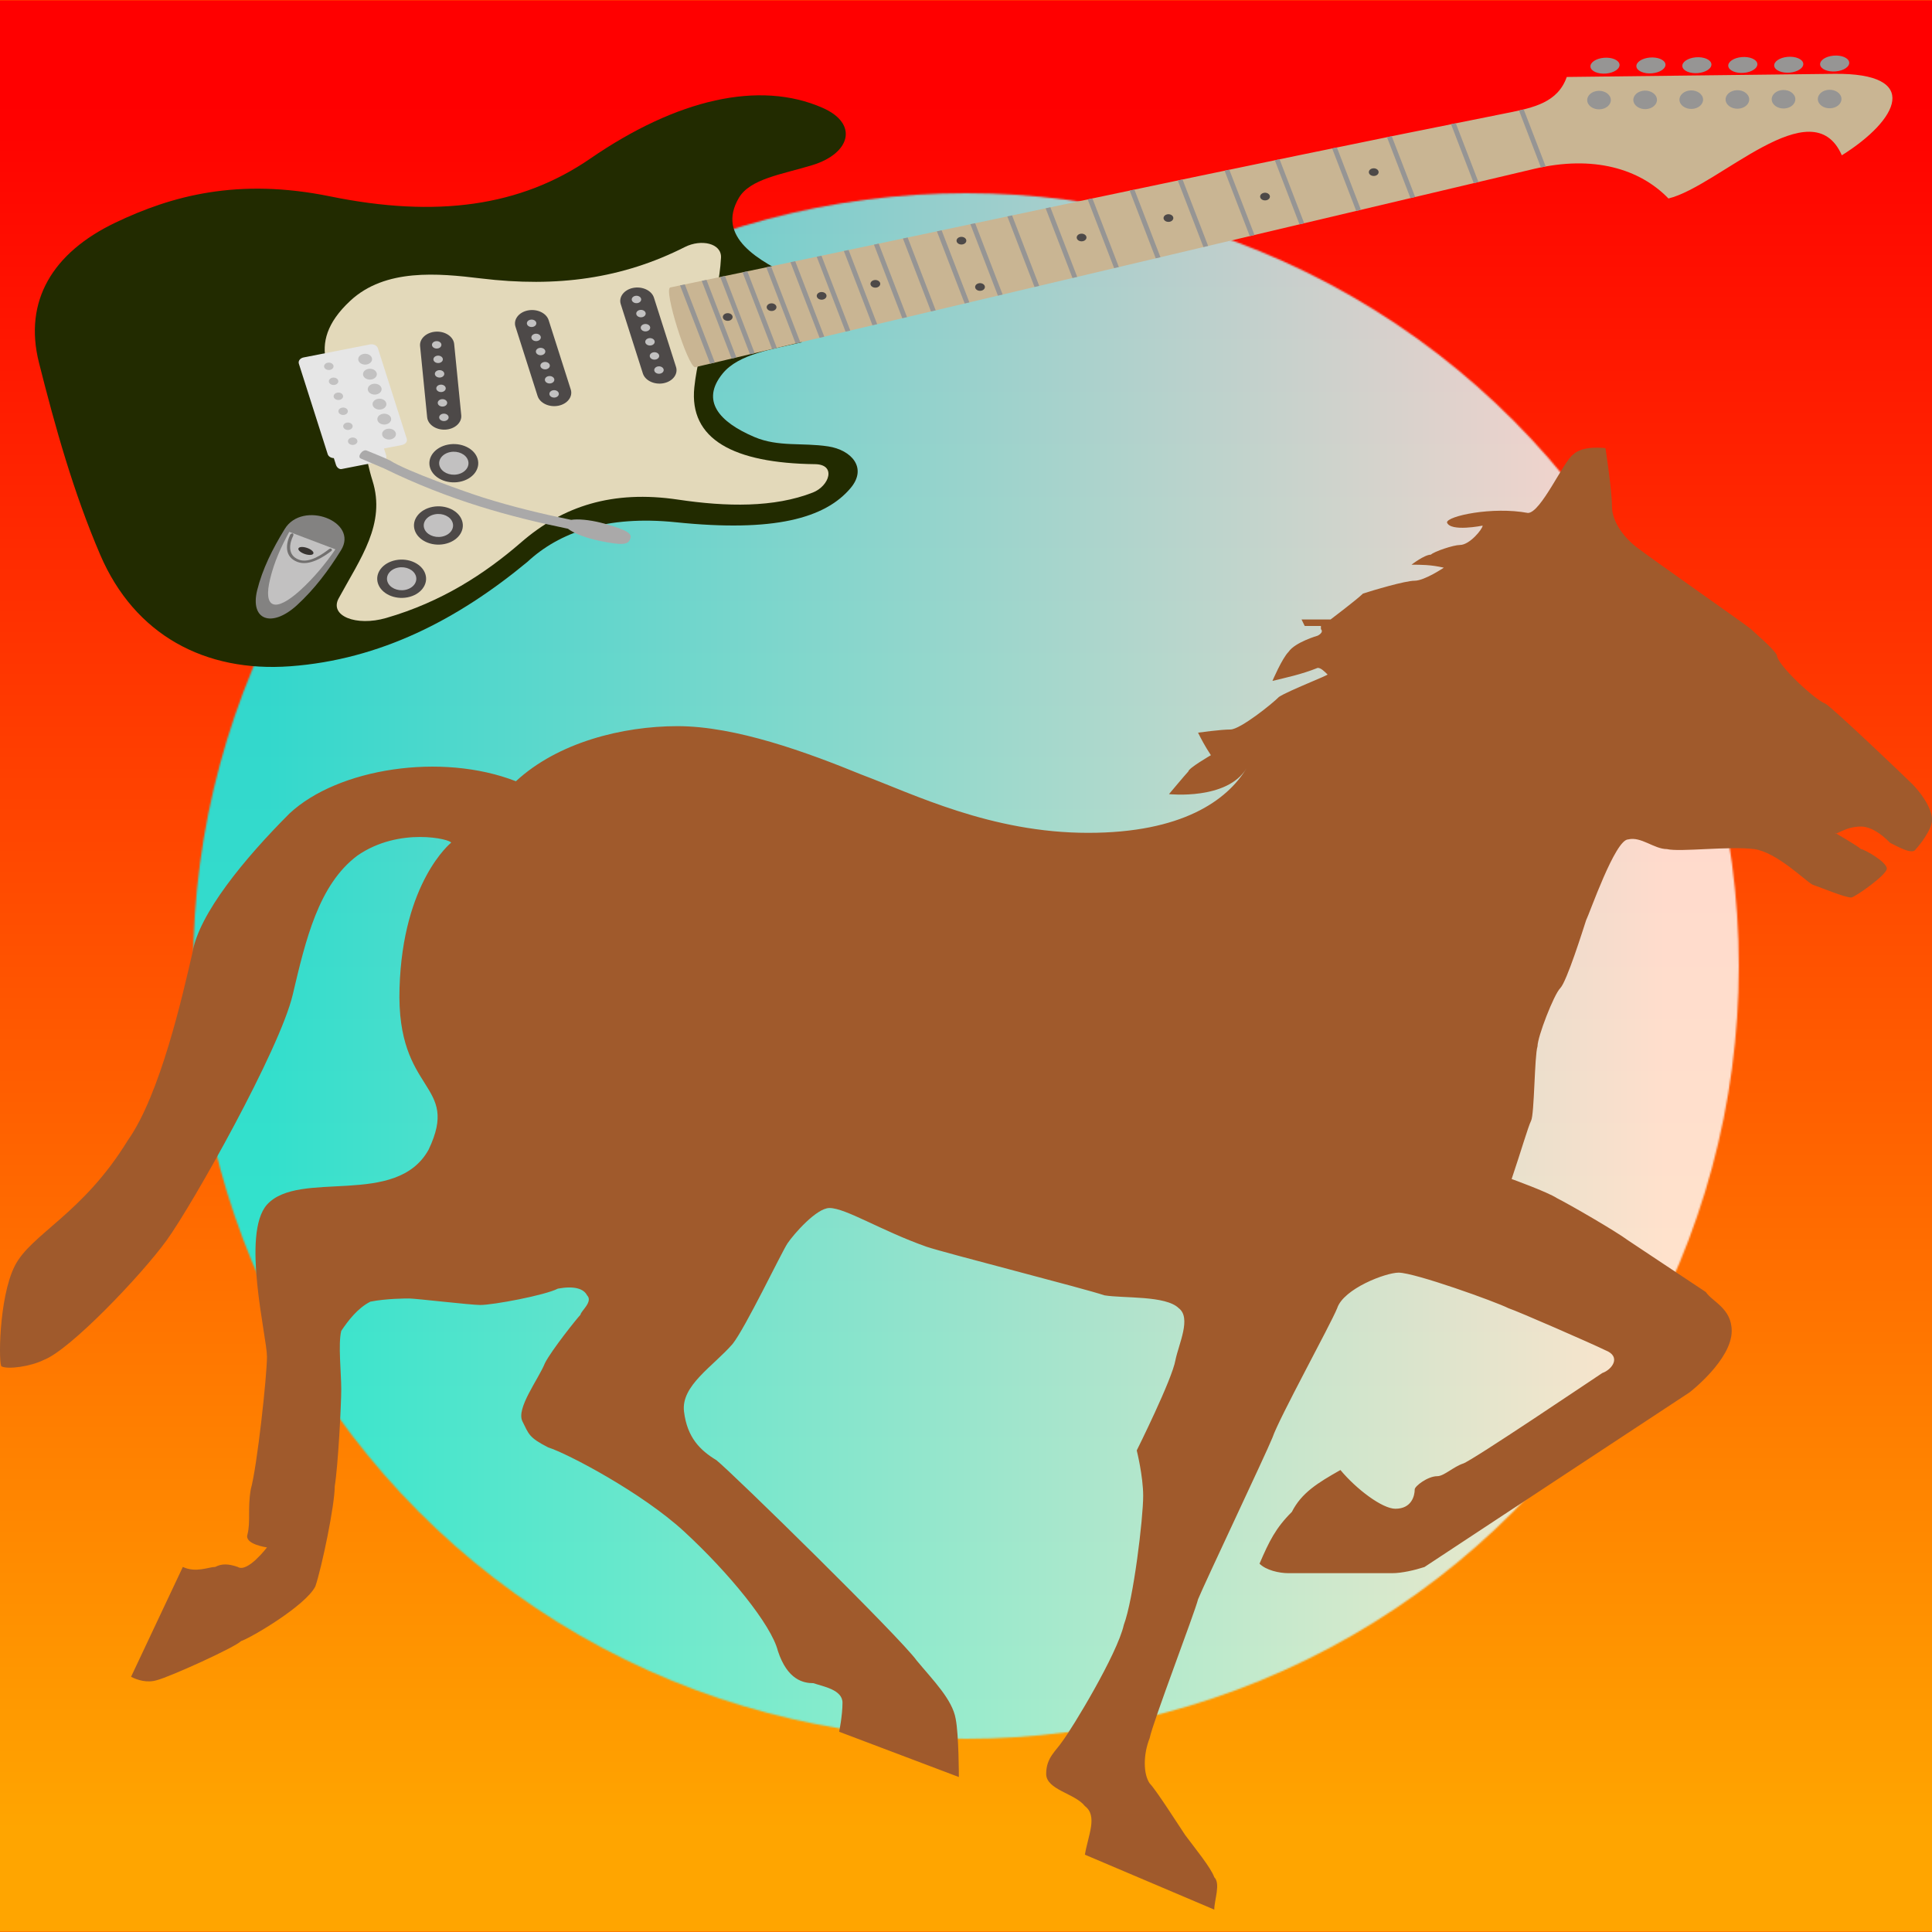 <?xml version="1.0" encoding="UTF-8" standalone="no"?>
<svg
   width="1600"
   height="1600"
   version="1.1"
   viewBox="0 0 1200 1200"
   id="svg4"
   sodipodi:docname="maneline-logo.svg"
   inkscape:version="1.2.2 (b0a8486541, 2022-12-01)"
   inkscape:export-filename="maneline-logo.png"
   inkscape:export-xdpi="30.719999"
   inkscape:export-ydpi="30.719999"
   xmlns:inkscape="http://www.inkscape.org/namespaces/inkscape"
   xmlns:sodipodi="http://sodipodi.sourceforge.net/DTD/sodipodi-0.dtd"
   xmlns="http://www.w3.org/2000/svg"
   xmlns:svg="http://www.w3.org/2000/svg">
  <defs
     id="defs8">
    <!--
    based on the example at
    https://developer.mozilla.org/en-US/docs/Web/SVG/Tutorials/SVG_from_scratch/Patterns
    -->
    <linearGradient
       id="Gradient1">
      <stop
         offset="5%"
         stop-color="cyan"
         id="stop296" />
      <stop
         offset="95%"
         stop-color="white"
         id="stop298" />
    </linearGradient>
    <linearGradient
       id="Gradient2"
       x1="0"
       x2="0"
       y1="0"
       y2="1">
      <stop
         offset="5%"
         stop-color="red"
         id="stop301" />
      <stop
         offset="95%"
         stop-color="orange"
         id="stop303" />
    </linearGradient>
    <pattern
       id="Pattern"
       x="0"
       y="0"
       width="100%"
       height="100%">
      <rect
         x="0"
         y="0"
         width="100%"
         height="100%"
         fill="skyblue"
         id="rect306" />
      <rect
         x="0"
         y="0"
         width="100%"
         height="100%"
         fill="url(#Gradient2)"
         id="rect308" />
      <circle
         cx="50%"
         cy="50%"
         r="40%"
         fill="url(#Gradient1)"
         fill-opacity="0.8"
         id="circle310" />
    </pattern>
  </defs>
  <sodipodi:namedview
     id="namedview6"
     pagecolor="#ffffff"
     bordercolor="#000000"
     borderopacity="0.25"
     inkscape:showpageshadow="2"
     inkscape:pageopacity="0.0"
     inkscape:pagecheckerboard="0"
     inkscape:deskcolor="#d1d1d1"
     inkscape:document-units="pt"
     showgrid="false"
     inkscape:zoom="0.464375"
     inkscape:cx="610.49798"
     inkscape:cy="752.6245"
     inkscape:window-width="1920"
     inkscape:window-height="1018"
     inkscape:window-x="0"
     inkscape:window-y="30"
     inkscape:window-maximized="1"
     inkscape:current-layer="svg4" />
  <rect
     width="100%"
     height="100%"
     fill="url(#Pattern)"
     id="rect315" />
  <path
     d="m 820.468,390.784 c 2.016,2.074 -2.027,4.043 -2.027,4.043 0,0 -14.051,4.043 -18.098,10.055 -4.043,4.055 -10.008,18.047 -10.008,18.047 8.039,-1.969 18.098,-4.043 28.105,-8.102 2.027,0 4.043,2.09 6.07,4.055 1.969,0 -24.168,10.055 -30.133,13.992 -4.043,4.164 -24.109,20.23 -30.121,20.23 -6.012,0 -20.125,1.969 -20.125,1.969 2.027,4.043 4.043,7.981 7.981,13.992 0,0 -13.992,8.102 -13.992,10.066 -1.969,2.074 -12.035,14.113 -12.035,14.113 0,0 36.145,3.926 48.18,-16.078 -12.035,20.004 -40.141,40.129 -98.41,40.129 -60.254,0 -108.41,-24.047 -140.55,-36.086 -34.176,-13.992 -78.336,-30.18 -114.49,-30.18 -34.117,0 -74.293,10.055 -100.38,34.223 -46.199,-18.035 -110.48,-8.09 -140.62,20.016 -28.105,28.105 -56.207,62.328 -60.254,86.281 -6.012,26.242 -20.062,88.453 -40.141,116.68 -28.152,46.02 -60.254,58.164 -70.309,78.168 -10.055,20.125 -10.055,62.328 -8.09,62.328 4.043,1.969 18.156,0 26.184,-4.055 16.078,-6.012 60.203,-52.152 76.273,-74.242 16.066,-22.199 70.367,-118.63 78.348,-152.64 8.039,-34.117 16.066,-68.34 40.188,-86.387 26.137,-18.047 58.176,-10.055 58.176,-7.981 0,0 -30.07,24.059 -32.039,90.324 -2.074,66.254 38.113,58.273 18.035,100.38 -20.113,36.18 -80.305,12.023 -100.37,34.105 -16.078,18.156 0,82.332 0,94.355 0,12.145 -6.121,68.34 -10.055,82.453 -2.074,12.023 0,20.004 -2.074,28.105 -1.969,6.121 12.145,7.981 12.145,7.981 0,0 -12.145,15.961 -18.156,12.133 -6.012,-2.074 -10.008,-2.074 -14.004,0 -4.043,0 -12.023,3.828 -20.113,0 l -32.16,68.242 c 4.055,2.074 10.066,3.938 16.078,2.074 8.09,-2.074 48.227,-20.23 52.262,-24.266 6.012,-1.969 40.141,-21.984 46.152,-34.008 4.043,-12.035 12.023,-50.293 12.023,-62.219 2.027,-12.145 4.043,-50.305 4.043,-60.254 0,-10.055 -2.016,-28.105 0,-36.191 4.055,-6.012 10.066,-14.113 18.109,-18.156 9.996,-1.969 22.031,-1.969 24.047,-1.969 4.055,0 38.219,4.043 44.184,4.043 8.039,0 40.188,-6.012 48.227,-10.164 10.055,-1.859 16.02,0 18.098,4.152 3.996,3.938 -4.043,9.949 -4.043,12.035 -1.969,1.957 -18.047,22.078 -22.094,30.059 -4.043,10.066 -18.047,28.105 -13.992,36.203 3.984,7.981 3.984,10.055 16.02,16.188 12.086,3.816 58.223,28.105 84.348,52.164 28.105,25.906 54.238,58.055 58.297,74.242 5.953,18.156 16.008,20.016 22.031,20.016 6.07,2.074 18.098,4.043 18.098,12.133 0,7.992 -2.074,18.047 -2.074,18.047 l 74.352,28.117 c 0,0 0,-26.148 -1.969,-36.098 -2.027,-12.035 -14.113,-24.059 -24.18,-36.203 -9.996,-14.102 -114.36,-116.45 -124.49,-124.54 -9.996,-6.023 -18.098,-14.004 -20.062,-30.07 -2.074,-16.188 18.047,-28.105 30.191,-42.109 7.981,-10.055 30.07,-56.305 34.055,-62.426 3.996,-5.902 18.098,-21.984 26.074,-21.984 10.066,0 32.16,14.113 60.301,24.059 12.035,4.043 98.352,26.027 110.5,30.18 12.023,1.969 38.051,0 46.152,7.981 7.981,6.012 0,22.199 -2.027,32.148 -2.027,12.035 -24.059,56.207 -24.059,56.207 0,0 3.996,15.973 3.996,28.223 0,13.992 -6.012,64.188 -12.035,80.148 -4.043,18.156 -32.148,64.402 -38.219,72.395 -3.984,6.012 -9.996,10.066 -9.996,20.125 0,9.949 18.035,12.145 24.047,20.016 8.102,6.121 2.027,18.035 0,30.18 l 80.363,34.117 c 0,-6.012 4.055,-16.078 0,-20.125 -2.074,-5.902 -12.023,-18.035 -18.035,-26.137 -4.043,-6.012 -18.098,-28.105 -22.094,-32.148 -4.043,-5.902 -4.043,-17.93 0,-28.117 1.969,-9.938 28.105,-78.191 30.07,-86.27 4.043,-9.949 42.215,-90.434 46.199,-100.38 4.043,-12.023 36.145,-70.297 40.188,-80.363 3.996,-12.133 30.133,-22.094 38.172,-22.094 9.996,0 60.254,18.047 68.23,22.094 6.012,1.969 52.273,22.199 60.254,26.137 10.066,3.938 4.043,12.035 -1.969,14.113 -6.012,3.938 -80.375,54.133 -86.387,56.207 -6.012,1.969 -12.023,7.871 -16.078,7.871 -6.012,0 -14.051,6.238 -14.051,8.207 0,4.043 -1.969,12.023 -12.023,12.023 -8.039,0 -24.109,-12.023 -34.117,-24.059 -14.113,7.981 -24.121,14.113 -30.18,26.027 -10.008,9.949 -14.051,18.156 -20.074,32.148 4.055,4.043 12.086,5.902 18.047,5.902 h 64.285 c 6.023,0 14.051,-1.859 20.125,-3.828 6.012,-4.043 164.64,-108.47 164.64,-108.47 0,0 26.184,-20.125 26.184,-38.16 0,-14.113 -12.133,-18.156 -16.066,-24.168 -6.07,-3.938 -42.215,-28.105 -48.227,-32.039 -8.102,-6.012 -36.203,-22.199 -44.184,-26.242 -6.07,-3.938 -28.211,-11.914 -28.211,-11.914 6.121,-18.156 10.117,-32.16 12.086,-36.203 2.074,-4.043 2.074,-40.246 3.996,-46.246 0,-5.902 10.117,-32.039 14.102,-36.086 4.043,-4.043 14.113,-36.191 16.078,-42.215 2.074,-3.938 18.035,-50.184 26.137,-50.184 7.981,-1.969 16.066,6.012 24.059,6.012 8.09,1.969 38.16,-1.969 54.238,0 14.102,1.969 32.148,20.125 36.191,22.094 6.012,2.074 20.016,7.981 24.059,7.981 2.027,0 22.094,-14.004 22.094,-17.941 0,-4.152 -14.113,-12.133 -16.078,-12.133 -1.969,-1.969 -16.02,-10.066 -16.02,-10.066 0,2.09 5.965,-3.938 16.02,-3.938 8.039,0 16.078,7.992 18.047,10.066 4.043,1.969 14.102,7.981 16.066,3.938 2,-2.012 10.039,-12.078 10.039,-18.078 0,-8.09 -8.039,-18.035 -12.035,-22.094 -3.984,-4.043 -50.195,-48.109 -54.238,-50.184 -6.012,-1.969 -30.07,-24.18 -30.07,-30.07 -2.074,-4.164 -14.102,-14.113 -16.066,-16.188 -2.09,-1.969 -62.27,-44.062 -70.309,-50.305 -8.039,-5.902 -16.078,-15.961 -16.078,-26.016 0,-9.949 -4.043,-36.086 -4.043,-36.086 0,0 -13.992,-1.969 -20.062,3.938 -5.965,4.152 -20.062,36.301 -28.105,36.301 -22.152,-4.152 -50.258,1.969 -50.258,5.902 2.074,6.012 22.141,1.969 22.141,1.969 0,2.074 -8.039,12.023 -14.113,12.023 -3.984,0 -16.02,4.043 -18.035,6.012 -3.996,0 -12.035,6.238 -12.035,6.238 5.965,0 12.035,0 20.074,1.848 0,0 -12.035,8.102 -18.109,8.102 -5.953,0 -26.074,6.012 -32.09,7.981 -4.043,3.938 -20.125,16.078 -20.125,16.078 h -18.047 l 1.969,4.043 h 10.066 v 1.98 z"
     fill="#634531"
     fill-rule="evenodd"
     id="path2"
     style="fill:#a05a2c" />
  <path
     fill="#1860a2"
     d="M 62.236,344.562 C 45.577,305.714 34.351,265.486 24.204,225.281 14.526,186.927 32.706,156.929 71.583,138.326 106.552,121.593 147.857,110.294 205.105,121.981 c 65.839,13.442 118.158,6.351 161.503,-23.461 53.777,-36.988 105.055,-48.773 144.323,-31.542 22.564,9.901 17.246,28.373 -6.385,35.591 -18.874,5.765 -38.697,8.451 -45.654,20.39 -14.191,24.354 12.058,39.078 35.83,50.214 1.062,13.146 2.125,26.293 3.187,39.439 -18.088,4.352 -39.1,7.149 -49.09,19.428 -13.748,16.899 -2.146,30.117 19.877,39.44 14.754,6.246 29.628,3.335 45.651,5.774 14.538,2.213 24.529,13.359 13.987,25.876 -15.857,18.828 -47.638,27.529 -108.486,21.252 -43.104,-4.446 -72.57,6.311 -92.288,24.62 -43.263,35.797 -91.38,60.701 -147.271,64.825 -52.959,3.907 -96.68,-19.431 -118.051,-69.266 z"
     id="path11"
     style="fill:#222b00;stroke-width:76.204" />
  <path
     fill="#e3d9ba"
     d="m 217.976,254.937 c -10.964,-18.864 -30.258,-40.412 -0.362,-68.161 21.71,-20.151 54.444,-17.066 81.073,-13.839 47.308,5.733 87.962,0.097 126.7,-19.508 10.05,-5.087 22.892,-2.41 22.444,6.635 -1.343,27.148 -13.739,53.388 -16.566,80.466 -3.366,32.242 24.235,47.151 74.957,47.773 13.45,0.165 8.908,13.591 -1.344,17.611 -24.025,9.421 -53.573,8.894 -83.677,4.411 -40.696,-6.062 -71.516,4.003 -97.387,26.432 -22.577,19.574 -49.401,37.099 -84.02,47.102 -18.504,5.347 -35.379,-1.268 -29.435,-12.211 13.512,-24.873 29.493,-46.294 20.981,-73.16 -4.592,-14.491 -5.468,-29.963 -13.365,-43.551 z"
     id="path13"
     style="stroke-width:76.204" />
  <path
     fill="#c9b593"
     d="m 935.981,70.203 c 16.657,-3.313 31.58,-6.548 37.165,-22.398 l 166.025,-1.945 c 54.784,-0.641 40.015,28.577 4.823,50.6 -18.456,-42.088 -76.571,19.298 -107.689,26.816 -17.865,-18.428 -46.538,-27.11 -83.523,-18.367 L 431.757,228.086 C 427.134,227.811 411.724,178.985 416.423,178.519 589.609,142.413 762.279,104.751 935.982,70.203 Z"
     id="path15"
     style="stroke-width:76.204" />
  <path
     fill="#969594"
     d="m 996.188,35.893 c 4.978,-0.438 9.329,1.397 9.716,4.098 0.387,2.701 -3.335,5.248 -8.314,5.686 -4.978,0.439 -9.329,-1.397 -9.716,-4.098 -0.387,-2.701 3.335,-5.247 8.314,-5.686 z m 142.66,-1.329 c 4.978,-0.439 9.33,1.397 9.716,4.098 0.387,2.701 -3.336,5.247 -8.314,5.686 -4.978,0.438 -9.329,-1.397 -9.716,-4.098 -0.387,-2.701 3.336,-5.247 8.314,-5.685 z m -114.127,1.183 c 4.978,-0.438 9.329,1.398 9.716,4.099 0.387,2.701 -3.335,5.247 -8.314,5.685 -4.978,0.439 -9.329,-1.397 -9.716,-4.098 -0.387,-2.701 3.335,-5.247 8.314,-5.686 z m 85.599,-0.435 c 4.979,-0.438 9.329,1.397 9.716,4.098 0.387,2.701 -3.335,5.248 -8.314,5.686 -4.979,0.439 -9.329,-1.397 -9.716,-4.098 -0.387,-2.701 3.335,-5.247 8.314,-5.686 z m -57.066,0.29 c 4.979,-0.438 9.329,1.397 9.716,4.098 0.387,2.701 -3.335,5.248 -8.314,5.686 -4.979,0.439 -9.329,-1.397 -9.716,-4.098 -0.387,-2.701 3.335,-5.247 8.314,-5.686 z m 28.533,-0.145 c 4.978,-0.438 9.329,1.397 9.716,4.098 0.387,2.701 -3.335,5.247 -8.314,5.685 -4.978,0.439 -9.329,-1.397 -9.716,-4.098 -0.387,-2.701 3.335,-5.247 8.314,-5.685 z"
     id="path17"
     style="stroke-width:76.204" />
  <path
     fill="#969594"
     fill-rule="nonzero"
     d="m 946.404,67.95 13.649,35.444 c -0.983,0.177 -1.973,0.368 -2.967,0.57 L 943.483,68.64 c 0.986,-0.222 1.959,-0.451 2.921,-0.689 z m -42.176,8.603 14.06,36.511 -2.92,0.69 -14.096,-36.606 z m -39.784,8.052 14.537,37.751 -2.92,0.69 -14.572,-37.84 z m -34.075,6.97 14.92,38.746 -2.92,0.691 -14.953,-38.83 z m -35.613,7.349 15.298,39.728 -2.921,0.69 -15.328,-39.806 z m -60.259,12.556 15.895,41.277 -2.92,0.69 -15.922,-41.349 z m -29.901,6.275 16.175,42.004 -2.92,0.691 -16.202,-42.075 z m -26.068,5.49 16.412,42.621 -2.92,0.69 -16.44,-42.69 z m -26.113,5.511 16.646,43.228 -2.92,0.691 -16.673,-43.297 z m -23.794,5.03 16.856,43.774 -2.92,0.69 -16.882,-43.841 z m -22.943,4.855 17.057,44.295 -2.92,0.69 -17.083,-44.362 z m -20.818,4.406 17.24,44.769 -2.92,0.69 -17.265,-44.835 z m -21.101,4.467 17.424,45.247 -2.92,0.69 -17.45,-45.314 z m -17.986,3.805 17.581,45.657 -2.92,0.69 -17.608,-45.724 z m -18.695,3.951 17.746,46.086 -2.92,0.69 -17.773,-46.154 z m -16.856,3.559 17.897,46.476 -2.92,0.69 -17.923,-46.545 z m -16.29,3.435 18.044,46.858 -2.92,0.69 -18.071,-46.927 z m -15.017,3.163 18.181,47.213 -2.92,0.691 -18.208,-47.284 z m -14.736,3.097 18.317,47.567 -2.92,0.691 -18.345,-47.639 z m -13.887,2.914 18.447,47.906 -2.92,0.69 -18.476,-47.978 z m -11.48,2.404 18.557,48.19 -2.92,0.69 -18.585,-48.263 z m -13.467,2.815 18.687,48.527 -2.92,0.69 -18.716,-48.602 z m 338.213,-71.248 15.613,40.545 -2.92,0.69 -15.643,-40.621 z"
     id="path19"
     style="stroke-width:76.204" />
  <path
     fill="#4d4948"
     d="m 451.164,194.606 c 1.612,-0.361 3.293,0.37 3.754,1.634 0.46,1.263 -0.473,2.581 -2.085,2.942 -1.612,0.361 -3.293,-0.37 -3.754,-1.634 -0.461,-1.263 0.473,-2.581 2.085,-2.942 z"
     id="path21"
     style="stroke-width:76.204" />
  <path
     fill="#4d4948"
     d="m 478.407,188.501 c 1.612,-0.362 3.293,0.37 3.754,1.634 0.461,1.264 -0.473,2.581 -2.084,2.942 -1.612,0.362 -3.293,-0.37 -3.754,-1.634 -0.461,-1.263 0.473,-2.581 2.084,-2.942 z"
     id="path23"
     style="stroke-width:76.204" />
  <path
     fill="#4d4948"
     d="m 509.495,181.476 c 1.612,-0.361 3.293,0.37 3.754,1.634 0.461,1.263 -0.473,2.581 -2.084,2.942 -1.612,0.361 -3.293,-0.37 -3.754,-1.634 -0.461,-1.263 0.473,-2.581 2.084,-2.942 z"
     id="path25"
     style="stroke-width:76.204" />
  <path
     fill="#4d4948"
     d="m 542.861,174.006 c 1.612,-0.361 3.293,0.37 3.754,1.634 0.46,1.263 -0.473,2.581 -2.085,2.942 -1.612,0.361 -3.293,-0.37 -3.753,-1.634 -0.461,-1.263 0.473,-2.581 2.084,-2.942 z"
     id="path27"
     style="stroke-width:76.204" />
  <path
     fill="#4d4948"
     d="m 670.962,145.229 c 1.612,-0.361 3.293,0.37 3.754,1.634 0.461,1.263 -0.473,2.581 -2.084,2.942 -1.612,0.362 -3.293,-0.37 -3.754,-1.634 -0.461,-1.263 0.473,-2.581 2.084,-2.942 z"
     id="path29"
     style="stroke-width:76.204" />
  <path
     fill="#4d4948"
     d="m 784.896,119.805 c 1.612,-0.362 3.293,0.37 3.754,1.634 0.461,1.263 -0.473,2.581 -2.085,2.942 -1.612,0.362 -3.293,-0.37 -3.753,-1.634 -0.461,-1.263 0.473,-2.581 2.084,-2.942 z"
     id="path31"
     style="stroke-width:76.204" />
  <path
     fill="#4d4948"
     d="m 724.903,133.151 c 1.612,-0.361 3.293,0.37 3.754,1.634 0.461,1.264 -0.473,2.581 -2.084,2.942 -1.612,0.362 -3.293,-0.37 -3.754,-1.634 -0.461,-1.263 0.473,-2.581 2.084,-2.942 z"
     id="path33"
     style="stroke-width:76.204" />
  <path
     fill="#4d4948"
     d="m 852.412,104.627 c 1.612,-0.361 3.293,0.37 3.753,1.634 0.461,1.263 -0.473,2.581 -2.084,2.942 -1.612,0.361 -3.293,-0.37 -3.754,-1.634 -0.46,-1.263 0.473,-2.581 2.085,-2.942 z"
     id="path35"
     style="stroke-width:76.204" />
  <path
     fill="#4d4948"
     d="m 596.326,147.203 c 1.612,-0.362 3.293,0.37 3.754,1.634 0.46,1.263 -0.473,2.581 -2.085,2.942 -1.612,0.361 -3.293,-0.37 -3.753,-1.634 -0.461,-1.263 0.473,-2.581 2.084,-2.942 z"
     id="path37"
     style="stroke-width:76.204" />
  <path
     fill="#4d4948"
     d="m 607.871,175.965 c 1.612,-0.362 3.293,0.37 3.754,1.634 0.46,1.264 -0.473,2.581 -2.085,2.942 -1.612,0.362 -3.293,-0.37 -3.753,-1.634 -0.461,-1.263 0.473,-2.581 2.084,-2.942 z"
     id="path39"
     style="stroke-width:76.204" />
  <path
     fill="#969594"
     d="m 991.386,56.582 c 3.931,-0.777 7.922,1.091 8.914,4.172 0.992,3.081 -1.392,6.21 -5.323,6.987 -3.931,0.777 -7.922,-1.091 -8.914,-4.172 -0.992,-3.081 1.392,-6.21 5.323,-6.987 z"
     id="path41"
     style="stroke-width:76.204" />
  <path
     fill="#969594"
     d="m 1020.039,56.452 c 3.931,-0.777 7.922,1.091 8.914,4.173 0.992,3.081 -1.392,6.209 -5.323,6.987 -3.931,0.777 -7.922,-1.091 -8.914,-4.172 -0.992,-3.081 1.392,-6.21 5.323,-6.987 z"
     id="path43"
     style="stroke-width:76.204" />
  <path
     fill="#969594"
     d="m 1134.636,55.932 c 3.931,-0.777 7.922,1.091 8.914,4.172 0.992,3.081 -1.392,6.21 -5.323,6.987 -3.931,0.777 -7.922,-1.091 -8.914,-4.172 -0.992,-3.081 1.392,-6.21 5.323,-6.987 z"
     id="path45"
     style="stroke-width:76.204" />
  <path
     fill="#969594"
     d="m 1105.982,56.062 c 3.931,-0.777 7.922,1.091 8.914,4.172 0.992,3.081 -1.392,6.21 -5.323,6.987 -3.931,0.777 -7.922,-1.091 -8.914,-4.173 -0.991,-3.081 1.393,-6.209 5.324,-6.987 z"
     id="path47"
     style="stroke-width:76.204" />
  <path
     fill="#969594"
     d="m 1077.338,56.192 c 3.931,-0.777 7.922,1.091 8.914,4.173 0.992,3.081 -1.393,6.209 -5.324,6.987 -3.931,0.777 -7.922,-1.091 -8.914,-4.173 -0.992,-3.081 1.392,-6.209 5.324,-6.987 z"
     id="path49"
     style="stroke-width:76.204" />
  <path
     fill="#969594"
     d="m 1048.684,56.322 c 3.931,-0.777 7.922,1.091 8.914,4.173 0.992,3.081 -1.393,6.209 -5.324,6.987 -3.931,0.777 -7.922,-1.091 -8.914,-4.173 -0.992,-3.081 1.392,-6.209 5.323,-6.987 z"
     id="path51"
     style="stroke-width:76.204" />
  <path
     fill="#4d4948"
     d="m 238.501,278.578 1.297,4.066 c 0.54,1.693 -0.142,3.298 -1.507,3.566 l -26.136,5.12 c -1.365,0.267 -2.93,-0.897 -3.47,-2.591 l -1.335,-4.188 c -1.759,-0.054 -3.353,-1.022 -3.805,-2.442 l -17.92,-56.203 c -0.548,-1.718 0.771,-3.469 2.931,-3.892 l 41.235,-8.078 c 2.16,-0.423 4.374,0.636 4.922,2.353 l 17.92,56.203 c 0.547,1.718 -0.771,3.469 -2.932,3.892 l -11.201,2.194 z"
     id="path53"
     style="fill:#e6e6e6;stroke-width:76.204" />
  <path
     fill="#c2c1c1"
     d="m 206.482,234.595 c 1.573,-0.308 3.168,0.442 3.561,1.674 0.393,1.234 -0.564,2.483 -2.137,2.791 -1.573,0.308 -3.167,-0.442 -3.56,-1.675 -0.393,-1.233 0.564,-2.482 2.136,-2.79 z m 34.107,31.768 c 2.303,-0.451 4.637,0.647 5.212,2.451 0.576,1.805 -0.825,3.635 -3.128,4.086 -2.303,0.451 -4.637,-0.648 -5.212,-2.452 -0.575,-1.805 0.825,-3.635 3.128,-4.085 z m -22.238,5.457 c 1.574,-0.308 3.168,0.442 3.561,1.675 0.393,1.233 -0.564,2.482 -2.137,2.791 -1.572,0.308 -3.167,-0.442 -3.56,-1.675 -0.393,-1.233 0.564,-2.482 2.135,-2.791 z m -2.967,-9.306 c 1.573,-0.308 3.168,0.442 3.56,1.674 0.393,1.233 -0.564,2.483 -2.137,2.791 -1.572,0.308 -3.167,-0.442 -3.56,-1.675 -0.393,-1.232 0.564,-2.482 2.136,-2.79 z m 22.238,-5.457 c 2.303,-0.451 4.637,0.647 5.212,2.451 0.576,1.805 -0.825,3.635 -3.128,4.086 -2.302,0.451 -4.636,-0.648 -5.212,-2.452 -0.576,-1.805 0.825,-3.635 3.128,-4.085 z m -2.967,-9.307 c 2.303,-0.451 4.637,0.648 5.212,2.452 0.576,1.805 -0.825,3.635 -3.128,4.086 -2.302,0.451 -4.636,-0.647 -5.212,-2.452 -0.576,-1.805 0.825,-3.635 3.128,-4.086 z m -22.238,5.457 c 1.574,-0.308 3.168,0.442 3.561,1.674 0.393,1.233 -0.564,2.483 -2.137,2.791 -1.572,0.308 -3.167,-0.442 -3.56,-1.675 -0.392,-1.232 0.564,-2.482 2.136,-2.79 z m -2.967,-9.306 c 1.574,-0.308 3.168,0.442 3.561,1.674 0.393,1.234 -0.564,2.483 -2.137,2.792 -1.573,0.308 -3.167,-0.442 -3.56,-1.675 -0.393,-1.232 0.564,-2.482 2.136,-2.79 z m 22.238,-5.457 c 2.303,-0.451 4.637,0.647 5.212,2.452 0.576,1.805 -0.825,3.635 -3.128,4.086 -2.302,0.451 -4.637,-0.647 -5.212,-2.452 -0.576,-1.804 0.825,-3.634 3.128,-4.085 z m -2.968,-9.306 c 2.303,-0.451 4.637,0.647 5.213,2.452 0.575,1.805 -0.825,3.635 -3.128,4.086 -2.302,0.451 -4.637,-0.647 -5.212,-2.452 -0.576,-1.804 0.825,-3.634 3.127,-4.085 z m -2.967,-9.307 c 2.303,-0.451 4.637,0.647 5.212,2.452 0.576,1.805 -0.825,3.635 -3.128,4.086 -2.303,0.451 -4.637,-0.647 -5.212,-2.452 -0.575,-1.804 0.826,-3.635 3.128,-4.085 z m -22.238,5.457 c 1.573,-0.308 3.168,0.442 3.561,1.674 0.393,1.233 -0.564,2.483 -2.137,2.791 -1.572,0.308 -3.167,-0.442 -3.56,-1.675 -0.393,-1.233 0.564,-2.482 2.136,-2.79 z"
     id="path55"
     style="stroke-width:76.204" />
  <path
     fill="#4d4948"
     d="m 393.29,178.815 v 0 c 5.667,-1.11 11.463,1.62 12.878,6.058 l 13.728,43.056 c 1.415,4.438 -2.061,8.984 -7.728,10.094 v 0 c -5.667,1.11 -11.462,-1.615 -12.878,-6.057 l -13.728,-43.057 c -1.417,-4.442 2.061,-8.984 7.728,-10.094 z"
     id="path57"
     style="stroke-width:76.204" />
  <path
     fill="#c2c1c1"
     d="m 408.586,227.608 c 1.573,-0.308 3.168,0.442 3.561,1.674 0.393,1.233 -0.564,2.482 -2.137,2.791 -1.572,0.308 -3.167,-0.442 -3.56,-1.675 -0.393,-1.233 0.564,-2.482 2.136,-2.791 z m -2.796,-8.768 c 1.573,-0.308 3.168,0.442 3.561,1.674 0.393,1.233 -0.564,2.483 -2.137,2.791 -1.572,0.308 -3.167,-0.442 -3.559,-1.675 -0.393,-1.232 0.564,-2.482 2.136,-2.79 z m -2.796,-8.768 c 1.573,-0.308 3.168,0.442 3.561,1.674 0.393,1.233 -0.564,2.483 -2.137,2.791 -1.572,0.308 -3.167,-0.442 -3.56,-1.675 -0.393,-1.232 0.564,-2.482 2.136,-2.79 z m -2.796,-8.768 c 1.573,-0.308 3.168,0.442 3.561,1.674 0.393,1.234 -0.564,2.483 -2.137,2.791 -1.572,0.308 -3.167,-0.442 -3.56,-1.675 -0.393,-1.233 0.564,-2.482 2.136,-2.79 z m -2.796,-8.768 c 1.573,-0.308 3.168,0.442 3.56,1.674 0.393,1.233 -0.564,2.483 -2.137,2.791 -1.572,0.308 -3.167,-0.442 -3.56,-1.675 -0.393,-1.232 0.564,-2.482 2.136,-2.79 z m -2.796,-8.768 c 1.574,-0.308 3.168,0.442 3.561,1.674 0.393,1.233 -0.564,2.483 -2.137,2.791 -1.572,0.308 -3.167,-0.442 -3.56,-1.675 -0.393,-1.232 0.564,-2.482 2.136,-2.79 z"
     id="path59"
     style="stroke-width:76.204" />
  <path
     fill="#4d4948"
     d="m 327.904,192.81 v 0 c 5.667,-1.11 11.463,1.62 12.878,6.057 l 13.728,43.057 c 1.415,4.438 -2.061,8.984 -7.728,10.094 v 0 c -5.667,1.11 -11.461,-1.615 -12.878,-6.057 l -13.728,-43.057 c -1.416,-4.442 2.061,-8.984 7.728,-10.094 z"
     id="path61"
     style="stroke-width:76.204" />
  <path
     fill="#c2c1c1"
     d="m 343.456,242.409 c 1.574,-0.308 3.168,0.442 3.561,1.674 0.393,1.233 -0.564,2.482 -2.137,2.791 -1.572,0.308 -3.167,-0.442 -3.56,-1.675 -0.393,-1.233 0.564,-2.482 2.136,-2.791 z m -2.796,-8.768 c 1.574,-0.308 3.168,0.442 3.561,1.674 0.393,1.233 -0.564,2.483 -2.137,2.791 -1.573,0.308 -3.166,-0.442 -3.56,-1.675 -0.392,-1.232 0.564,-2.482 2.136,-2.79 z m -2.796,-8.768 c 1.574,-0.308 3.168,0.442 3.561,1.674 0.393,1.233 -0.564,2.483 -2.137,2.791 -1.573,0.308 -3.167,-0.442 -3.56,-1.675 -0.393,-1.232 0.564,-2.482 2.136,-2.79 z m -2.796,-8.768 c 1.573,-0.308 3.168,0.442 3.561,1.674 0.393,1.234 -0.564,2.483 -2.137,2.791 -1.573,0.308 -3.167,-0.442 -3.56,-1.675 -0.393,-1.233 0.564,-2.482 2.136,-2.79 z m -2.796,-8.768 c 1.573,-0.308 3.168,0.442 3.561,1.674 0.393,1.233 -0.564,2.483 -2.137,2.791 -1.572,0.308 -3.167,-0.442 -3.56,-1.675 -0.393,-1.232 0.564,-2.482 2.136,-2.79 z m -2.796,-8.768 c 1.573,-0.308 3.168,0.442 3.561,1.674 0.393,1.233 -0.564,2.483 -2.137,2.791 -1.572,0.308 -3.167,-0.442 -3.56,-1.675 -0.393,-1.232 0.564,-2.482 2.136,-2.79 z"
     id="path63"
     style="stroke-width:76.204" />
  <path
     fill="#4d4948"
     d="m 270.679,206.003 v 0 c 5.823,-0.356 10.96,3.092 11.413,7.652 l 4.401,44.247 c 0.454,4.56 -3.939,8.59 -9.762,8.946 v 0 c -5.824,0.356 -10.959,-3.087 -11.413,-7.652 l -4.4,-44.246 c -0.454,-4.565 3.938,-8.59 9.762,-8.946 z"
     id="path65"
     style="stroke-width:76.204" />
  <path
     fill="#c2c1c1"
     d="m 271.011,211.888 c 1.617,-0.098 3.029,0.848 3.155,2.115 0.126,1.268 -1.082,2.375 -2.699,2.474 -1.615,0.099 -3.029,-0.849 -3.154,-2.116 -0.126,-1.267 1.083,-2.374 2.698,-2.473 z m 0.895,9.01 c 1.617,-0.099 3.03,0.849 3.156,2.116 0.126,1.267 -1.082,2.374 -2.699,2.473 -1.616,0.098 -3.029,-0.848 -3.155,-2.116 -0.126,-1.266 1.083,-2.374 2.698,-2.473 z m 0.896,9.01 c 1.617,-0.098 3.03,0.849 3.156,2.115 0.126,1.268 -1.083,2.375 -2.7,2.474 -1.615,0.098 -3.028,-0.849 -3.155,-2.116 -0.126,-1.267 1.083,-2.374 2.698,-2.473 z m 0.896,9.01 c 1.617,-0.098 3.03,0.849 3.156,2.116 0.126,1.267 -1.083,2.375 -2.7,2.473 -1.615,0.098 -3.028,-0.849 -3.154,-2.116 -0.126,-1.266 1.082,-2.374 2.698,-2.473 z m 0.896,9.011 c 1.617,-0.099 3.03,0.848 3.156,2.115 0.126,1.267 -1.083,2.375 -2.7,2.474 -1.615,0.098 -3.028,-0.849 -3.154,-2.116 -0.127,-1.267 1.082,-2.374 2.698,-2.472 z m 0.896,9.01 c 1.617,-0.098 3.03,0.849 3.156,2.116 0.126,1.267 -1.082,2.374 -2.7,2.473 -1.616,0.099 -3.029,-0.848 -3.154,-2.116 -0.126,-1.267 1.083,-2.374 2.698,-2.473 z"
     id="path67"
     style="stroke-width:76.204" />
  <g
     id="_146653792"
     transform="matrix(86.072,0,0,67.466,21.652,34.5)">
    <path
       id="_146653936"
       fill="#838281"
       d="M 1.89,5.062 C 2.019,4.911 2.119,4.74 2.209,4.555 2.34,4.288 1.931,4.091 1.803,4.359 1.714,4.544 1.642,4.728 1.604,4.924 1.552,5.197 1.708,5.272 1.89,5.062 Z" />
    <path
       id="_146652976"
       fill="#c2c1c1"
       d="M 1.916,4.922 C 2.014,4.807 2.096,4.681 2.169,4.546 L 1.836,4.385 C 1.775,4.526 1.726,4.668 1.698,4.817 1.645,5.09 1.734,5.133 1.916,4.922 Z" />
    <ellipse
       id="_146652232"
       fill="#383431"
       transform="matrix(0.9,0.435,-0.435,0.9,1.956,4.561)"
       rx="0.059"
       ry="0.029"
       cx="0"
       cy="0" />
    <path
       id="_146653120"
       fill="none"
       d="M 1.854,4.415 C 1.816,4.511 1.819,4.613 1.9,4.652 1.966,4.684 2.056,4.627 2.135,4.55" />
    <path
       id="_146653720"
       fill="#72706f"
       fill-rule="nonzero"
       d="M 1.865,4.419 C 1.837,4.49 1.82,4.6 1.905,4.641 l 5.37e-5,8.06e-5 c 0.076,0.037 0.175,-0.054 0.221,-0.1 0.013,-0.006 0.018,-6.178e-4 0.017,0.017 -0.055,0.054 -0.161,0.146 -0.248,0.104 l -2.01e-5,4.03e-5 -7.39e-5,-3.36e-5 c -0.097,-0.047 -0.084,-0.168 -0.052,-0.252 l 1.947e-4,-4.969e-4 c 0.016,-0.019 0.025,-0.01 0.022,0.009 z" />
  </g>
  <path
     fill="#4d4948"
     d="m 245.791,347.925 c 8.132,-1.593 16.375,2.285 18.408,8.658 2.032,6.374 -2.915,12.836 -11.046,14.428 -8.132,1.593 -16.375,-2.285 -18.408,-8.658 -2.032,-6.374 2.915,-12.835 11.046,-14.428 z"
     id="path75"
     style="stroke-width:76.204" />
  <path
     fill="#c2c1c1"
     d="m 247.263,352.543 c 4.88,-0.956 9.825,1.37 11.045,5.195 1.219,3.824 -1.748,7.701 -6.628,8.657 -4.879,0.956 -9.825,-1.37 -11.044,-5.195 -1.219,-3.825 1.748,-7.701 6.627,-8.657 z"
     id="path77"
     style="stroke-width:76.204" />
  <path
     fill="#4d4948"
     d="m 268.621,314.837 c 8.132,-1.593 16.375,2.285 18.407,8.659 2.033,6.374 -2.914,12.835 -11.046,14.428 -8.132,1.593 -16.375,-2.285 -18.407,-8.658 -2.033,-6.374 2.915,-12.835 11.046,-14.428 z"
     id="path79"
     style="stroke-width:76.204" />
  <path
     fill="#c2c1c1"
     d="m 270.093,319.454 c 4.879,-0.956 9.825,1.37 11.045,5.195 1.219,3.824 -1.749,7.701 -6.628,8.657 -4.879,0.955 -9.825,-1.371 -11.045,-5.195 -1.219,-3.825 1.749,-7.701 6.628,-8.657 z"
     id="path81"
     style="stroke-width:76.204" />
  <path
     fill="#4d4948"
     d="m 278.196,276.168 c 8.132,-1.593 16.375,2.285 18.407,8.658 2.033,6.374 -2.914,12.835 -11.046,14.428 -8.132,1.593 -16.375,-2.285 -18.407,-8.658 -2.033,-6.374 2.915,-12.835 11.046,-14.428 z"
     id="path83"
     style="stroke-width:76.204" />
  <path
     fill="#c2c1c1"
     d="m 279.668,280.786 c 4.88,-0.956 9.825,1.37 11.045,5.195 1.219,3.825 -1.749,7.701 -6.628,8.657 -4.879,0.956 -9.825,-1.37 -11.045,-5.195 -1.219,-3.824 1.749,-7.701 6.628,-8.657 z"
     id="path85"
     style="stroke-width:76.204" />
  <path
     fill="#aaa9a9"
     fill-rule="nonzero"
     d="m 227.655,279.803 c 4.818,2.049 10.055,3.966 14.683,6.249 10.034,6.59 48.909,20.217 57.949,23.051 18.533,5.809 36.606,10.131 54.474,13.791 4.156,-0.654 11.044,-0.071 18.442,1.766 4.544,1.128 11.384,3.255 14.498,4.748 4.551,2.185 4.334,3.808 3.639,5.528 -0.695,1.718 -1.714,3.148 -7.039,2.875 -3.644,-0.188 -10.797,-1.537 -15.339,-2.668 -7.242,-1.798 -13.2,-4.362 -16.184,-6.731 -18.088,-3.709 -36.397,-8.091 -55.198,-13.984 -19.13,-5.995 -38.749,-13.545 -59.127,-23.519 -4.759,-2.024 -9.517,-4.047 -14.275,-6.07 -2.63,-0.936 0.851,-5.92 3.477,-5.036 z"
     id="path87"
     style="stroke-width:76.204" />
</svg>
